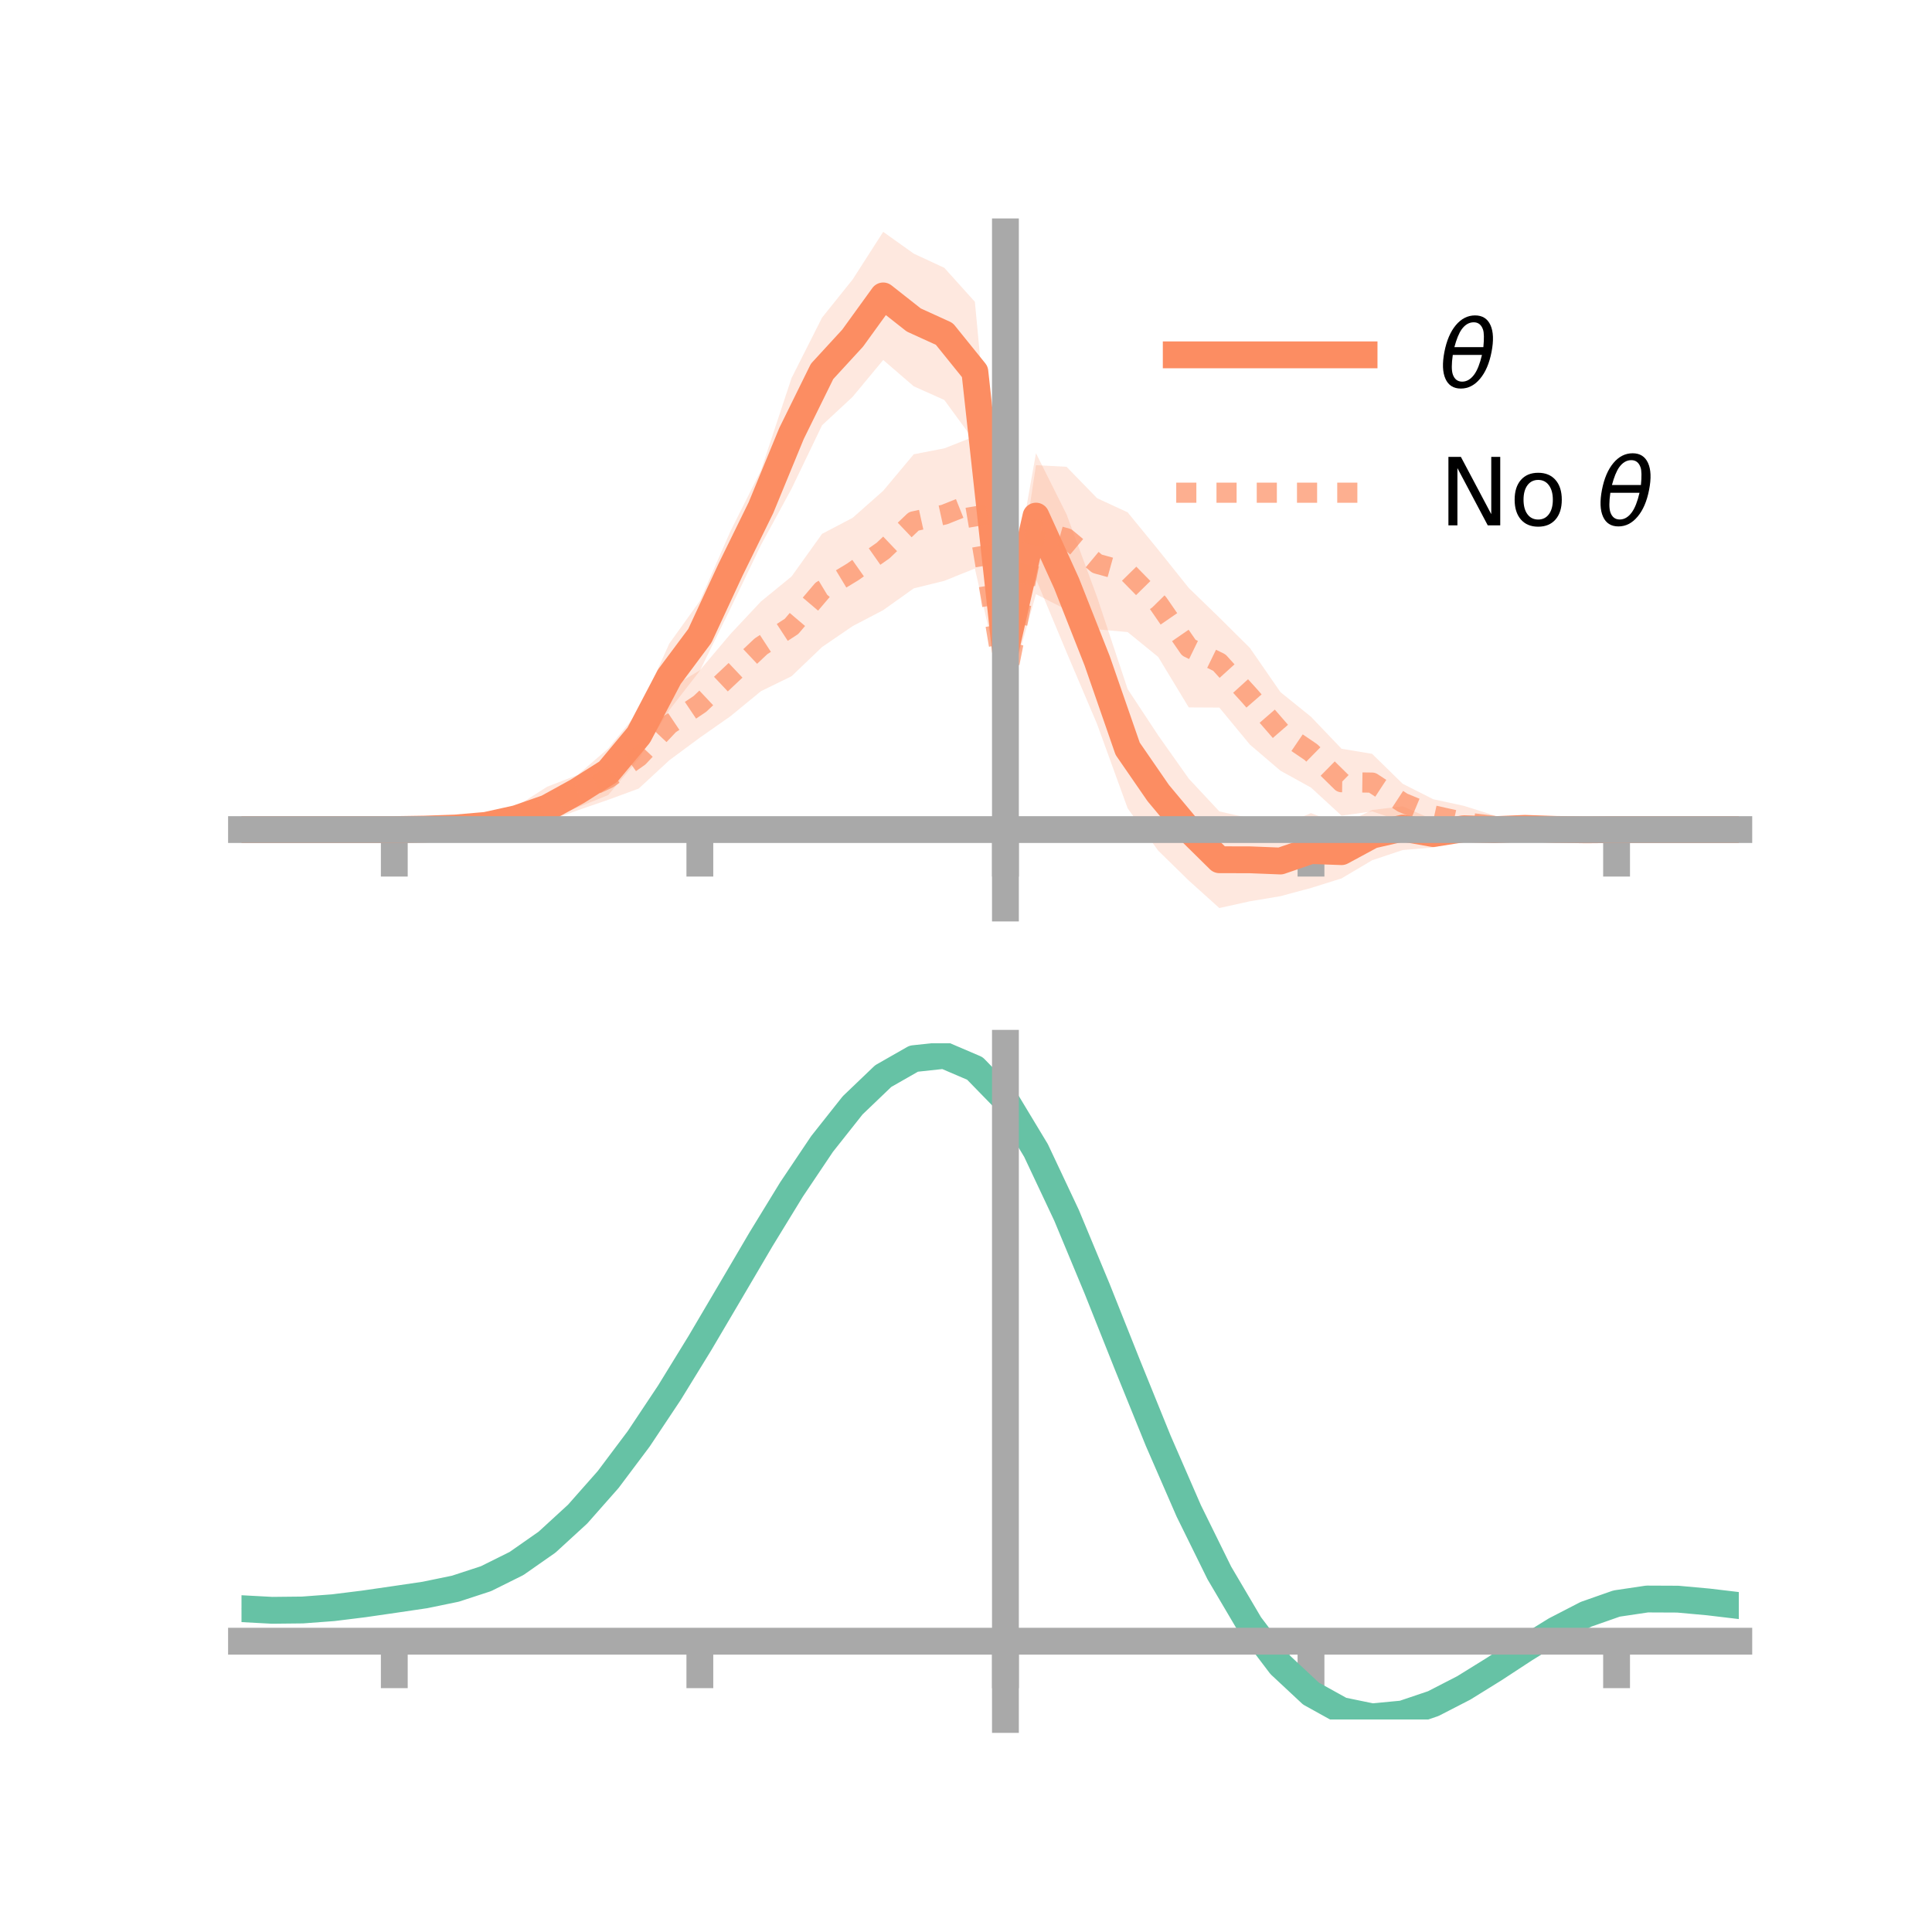 <?xml version="1.0" encoding="utf-8" standalone="no"?>
<!DOCTYPE svg PUBLIC "-//W3C//DTD SVG 1.1//EN"
  "http://www.w3.org/Graphics/SVG/1.1/DTD/svg11.dtd">
<!-- Created with matplotlib (https://matplotlib.org/) -->
<svg height="144pt" version="1.1" viewBox="0 0 144 144" width="144pt" xmlns="http://www.w3.org/2000/svg" xmlns:xlink="http://www.w3.org/1999/xlink">
 <defs>
  <style type="text/css">*{stroke-linecap:butt;stroke-linejoin:round;}</style>
 </defs>
 <g id="figure_1">
  <g id="patch_1">
   <path d="M 0 144 
L 144 144 
L 144 0 
L 0 0 
z
" style="fill:none;"/>
  </g>
  <g id="axes_1">
   <g id="patch_2">
    <path d="M 18 67.68 
L 129.6 67.68 
L 129.6 17.28 
L 18 17.28 
z
" style="fill:none;"/>
   </g>
   <g id="PolyCollection_1">
    <path clip-path="url(#p62091492f3)" d="M 18 61.832 
L 18 61.832 
L 20.278 61.832 
L 22.555 61.832 
L 24.833 61.832 
L 27.11 61.832 
L 29.388 61.832 
L 31.665 61.693 
L 33.943 61.369 
L 36.22 61.018 
L 38.498 60.289 
L 40.776 59.354 
L 43.053 57.76 
L 45.331 55.789 
L 47.608 53.022 
L 49.886 47.966 
L 52.163 44.792 
L 54.441 39.598 
L 56.718 35.057 
L 58.996 28.183 
L 61.273 23.67 
L 63.551 20.83 
L 65.829 17.28 
L 68.106 18.905 
L 70.384 19.962 
L 72.661 22.493 
L 74.939 46.6 
L 77.216 33.778 
L 79.494 38.334 
L 81.771 44.505 
L 84.049 51.362 
L 86.327 54.814 
L 88.604 58.036 
L 90.882 60.478 
L 93.159 60.993 
L 95.437 61.554 
L 97.714 60.606 
L 99.992 61.484 
L 102.269 60.374 
L 104.547 60.095 
L 106.824 61.098 
L 109.102 60.904 
L 111.38 61.27 
L 113.657 61.233 
L 115.935 61.488 
L 118.212 61.744 
L 120.49 61.831 
L 122.767 61.832 
L 125.045 61.832 
L 127.322 61.832 
L 129.6 61.832 
L 129.6 61.832 
L 129.6 61.832 
L 127.322 61.832 
L 125.045 61.832 
L 122.767 61.832 
L 120.49 61.833 
L 118.212 61.957 
L 115.935 62.151 
L 113.657 62.248 
L 111.38 62.406 
L 109.102 62.639 
L 106.824 63.164 
L 104.547 63.358 
L 102.269 64.119 
L 99.992 65.471 
L 97.714 66.184 
L 95.437 66.796 
L 93.159 67.177 
L 90.882 67.68 
L 88.604 65.63 
L 86.327 63.403 
L 84.049 60.248 
L 81.771 53.972 
L 79.494 48.615 
L 77.216 43.158 
L 74.939 50.388 
L 72.661 32.926 
L 70.384 29.813 
L 68.106 28.793 
L 65.829 26.832 
L 63.551 29.577 
L 61.273 31.695 
L 58.996 36.431 
L 56.718 40.621 
L 54.441 45.362 
L 52.163 49.993 
L 49.886 52.926 
L 47.608 56.565 
L 45.331 59.259 
L 43.053 60.18 
L 40.776 61.092 
L 38.498 61.743 
L 36.22 62.021 
L 33.943 62.06 
L 31.665 61.898 
L 29.388 61.832 
L 27.11 61.832 
L 24.833 61.832 
L 22.555 61.832 
L 20.278 61.832 
L 18 61.832 
z
" style="fill:#fc8d62;fill-opacity:0.2;"/>
   </g>
   <g id="PolyCollection_2">
    <path clip-path="url(#p62091492f3)" d="M 18 61.832 
L 18 61.832 
L 20.278 61.832 
L 22.555 61.832 
L 24.833 61.832 
L 27.11 61.832 
L 29.388 61.832 
L 31.665 61.678 
L 33.943 61.399 
L 36.22 60.837 
L 38.498 60.098 
L 40.776 58.641 
L 43.053 57.756 
L 45.331 56.431 
L 47.608 54.055 
L 49.886 51.329 
L 52.163 49.958 
L 54.441 47.259 
L 56.718 44.829 
L 58.996 42.97 
L 61.273 39.789 
L 63.551 38.595 
L 65.829 36.581 
L 68.106 33.859 
L 70.384 33.418 
L 72.661 32.519 
L 74.939 49.604 
L 77.216 34.673 
L 79.494 34.791 
L 81.771 37.133 
L 84.049 38.188 
L 86.327 40.974 
L 88.604 43.822 
L 90.882 46.031 
L 93.159 48.291 
L 95.437 51.586 
L 97.714 53.423 
L 99.992 55.808 
L 102.269 56.186 
L 104.547 58.417 
L 106.824 59.568 
L 109.102 60.061 
L 111.38 60.779 
L 113.657 61.353 
L 115.935 61.539 
L 118.212 61.672 
L 120.49 61.831 
L 122.767 61.832 
L 125.045 61.832 
L 127.322 61.832 
L 129.6 61.832 
L 129.6 61.832 
L 129.6 61.832 
L 127.322 61.832 
L 125.045 61.832 
L 122.767 61.832 
L 120.49 61.833 
L 118.212 61.97 
L 115.935 62.134 
L 113.657 62.34 
L 111.38 62.339 
L 109.102 62.493 
L 106.824 61.967 
L 104.547 61.233 
L 102.269 60.476 
L 99.992 60.796 
L 97.714 58.701 
L 95.437 57.444 
L 93.159 55.497 
L 90.882 52.739 
L 88.604 52.727 
L 86.327 48.967 
L 84.049 47.111 
L 81.771 46.904 
L 79.494 45.449 
L 77.216 44.286 
L 74.939 52.338 
L 72.661 42.374 
L 70.384 43.292 
L 68.106 43.854 
L 65.829 45.476 
L 63.551 46.667 
L 61.273 48.225 
L 58.996 50.403 
L 56.718 51.517 
L 54.441 53.386 
L 52.163 54.98 
L 49.886 56.667 
L 47.608 58.775 
L 45.331 59.611 
L 43.053 60.398 
L 40.776 61.234 
L 38.498 61.723 
L 36.22 61.879 
L 33.943 62.005 
L 31.665 61.953 
L 29.388 61.832 
L 27.11 61.832 
L 24.833 61.832 
L 22.555 61.832 
L 20.278 61.832 
L 18 61.832 
z
" style="fill:#fc8d62;fill-opacity:0.2;"/>
   </g>
   <g id="matplotlib.axis_1">
    <g id="xtick_1">
     <g id="line2d_1">
      <defs>
       <path d="M 0 0 
L 0 3.5 
" id="m113c106d49" style="stroke:#a9a9a9;stroke-width:2;"/>
      </defs>
      <g>
       <use style="fill:#a9a9a9;stroke:#a9a9a9;stroke-width:2;" x="29.388" xlink:href="#m113c106d49" y="61.832"/>
      </g>
     </g>
    </g>
    <g id="xtick_2">
     <g id="line2d_2">
      <g>
       <use style="fill:#a9a9a9;stroke:#a9a9a9;stroke-width:2;" x="52.163" xlink:href="#m113c106d49" y="61.832"/>
      </g>
     </g>
    </g>
    <g id="xtick_3">
     <g id="line2d_3">
      <g>
       <use style="fill:#a9a9a9;stroke:#a9a9a9;stroke-width:2;" x="74.939" xlink:href="#m113c106d49" y="61.832"/>
      </g>
     </g>
    </g>
    <g id="xtick_4">
     <g id="line2d_4">
      <g>
       <use style="fill:#a9a9a9;stroke:#a9a9a9;stroke-width:2;" x="97.714" xlink:href="#m113c106d49" y="61.832"/>
      </g>
     </g>
    </g>
    <g id="xtick_5">
     <g id="line2d_5">
      <g>
       <use style="fill:#a9a9a9;stroke:#a9a9a9;stroke-width:2;" x="120.49" xlink:href="#m113c106d49" y="61.832"/>
      </g>
     </g>
    </g>
   </g>
   <g id="matplotlib.axis_2"/>
   <g id="line2d_6">
    <path clip-path="url(#p62091492f3)" d="M 18 61.832 
L 20.278 61.832 
L 22.555 61.832 
L 24.833 61.832 
L 27.11 61.832 
L 29.388 61.832 
L 31.665 61.796 
L 33.943 61.715 
L 36.22 61.519 
L 38.498 61.016 
L 40.776 60.223 
L 43.053 58.97 
L 45.331 57.524 
L 47.608 54.794 
L 49.886 50.446 
L 52.163 47.393 
L 54.441 42.48 
L 56.718 37.839 
L 58.996 32.307 
L 61.273 27.682 
L 63.551 25.203 
L 65.829 22.056 
L 68.106 23.849 
L 70.384 24.888 
L 72.661 27.709 
L 74.939 48.494 
L 77.216 38.468 
L 79.494 43.474 
L 81.771 49.239 
L 84.049 55.805 
L 86.327 59.109 
L 88.604 61.833 
L 90.882 64.079 
L 93.159 64.085 
L 95.437 64.175 
L 97.714 63.395 
L 99.992 63.477 
L 102.269 62.247 
L 104.547 61.726 
L 106.824 62.131 
L 109.102 61.771 
L 111.38 61.838 
L 113.657 61.74 
L 115.935 61.819 
L 118.212 61.851 
L 120.49 61.832 
L 122.767 61.832 
L 125.045 61.832 
L 127.322 61.832 
L 129.6 61.832 
" style="fill:none;stroke:#fc8d62;stroke-linecap:square;stroke-width:2;"/>
   </g>
   <g id="line2d_7">
    <path clip-path="url(#p62091492f3)" d="M 18 61.832 
L 20.278 61.832 
L 22.555 61.832 
L 24.833 61.832 
L 27.11 61.832 
L 29.388 61.832 
L 31.665 61.815 
L 33.943 61.702 
L 36.22 61.358 
L 38.498 60.911 
L 40.776 59.937 
L 43.053 59.077 
L 45.331 58.021 
L 47.608 56.415 
L 49.886 53.998 
L 52.163 52.469 
L 54.441 50.322 
L 56.718 48.173 
L 58.996 46.687 
L 61.273 44.007 
L 63.551 42.631 
L 65.829 41.029 
L 68.106 38.857 
L 70.384 38.355 
L 72.661 37.447 
L 74.939 50.971 
L 77.216 39.479 
L 79.494 40.12 
L 81.771 42.018 
L 84.049 42.649 
L 86.327 44.97 
L 88.604 48.274 
L 90.882 49.385 
L 93.159 51.894 
L 95.437 54.515 
L 97.714 56.062 
L 99.992 58.302 
L 102.269 58.331 
L 104.547 59.825 
L 106.824 60.768 
L 109.102 61.277 
L 111.38 61.559 
L 113.657 61.846 
L 115.935 61.836 
L 118.212 61.821 
L 120.49 61.832 
L 122.767 61.832 
L 125.045 61.832 
L 127.322 61.832 
L 129.6 61.832 
" style="fill:none;stroke:#fc8d62;stroke-dasharray:1.5,1.5;stroke-dashoffset:0;stroke-opacity:0.7;stroke-width:1.5;"/>
   </g>
   <g id="patch_3">
    <path d="M 74.939 67.68 
L 74.939 17.28 
" style="fill:none;stroke:#a9a9a9;stroke-linecap:square;stroke-linejoin:miter;stroke-width:2;"/>
   </g>
   <g id="patch_4">
    <path d="M 129.6 67.68 
L 129.6 17.28 
" style="fill:none;"/>
   </g>
   <g id="patch_5">
    <path d="M 18 61.832 
L 129.6 61.832 
" style="fill:none;stroke:#a9a9a9;stroke-linecap:square;stroke-linejoin:miter;stroke-width:2;"/>
   </g>
   <g id="patch_6">
    <path d="M 18 17.28 
L 129.6 17.28 
" style="fill:none;"/>
   </g>
   <g id="legend_1">
    <g id="line2d_8">
     <path d="M 87.67 26.449 
L 101.67 26.449 
" style="fill:none;stroke:#fc8d62;stroke-linecap:square;stroke-width:2;"/>
    </g>
    <g id="line2d_9"/>
    <g id="text_1">
     <!-- $\theta$ -->
     <g transform="translate(107.27 28.899)scale(0.07 -0.07)">
      <defs>
       <path d="M 45.516 34.672 
L 14.453 34.672 
Q 12.359 20.062 14.5 13.875 
Q 17.188 6.25 24.469 6.25 
Q 31.781 6.25 37.359 13.922 
Q 42.234 20.656 45.516 34.672 
z
M 47.016 42.969 
Q 48.344 56.844 46.625 61.719 
Q 43.953 69.438 36.766 69.438 
Q 29.297 69.438 23.828 61.812 
Q 19.531 55.672 16.156 42.969 
z
M 38.188 76.766 
Q 49.906 76.766 54.594 66.406 
Q 59.281 56.109 55.719 37.844 
Q 52.203 19.625 43.453 9.281 
Q 34.766 -1.125 23.047 -1.125 
Q 11.281 -1.125 6.641 9.281 
Q 2 19.625 5.516 37.844 
Q 9.078 56.109 17.719 66.406 
Q 26.422 76.766 38.188 76.766 
z
" id="DejaVuSans-Oblique-952"/>
      </defs>
      <use transform="translate(0 0.234)" xlink:href="#DejaVuSans-Oblique-952"/>
     </g>
    </g>
    <g id="line2d_10">
     <path d="M 87.67 36.724 
L 101.67 36.724 
" style="fill:none;stroke:#fc8d62;stroke-dasharray:1.5,1.5;stroke-dashoffset:0;stroke-opacity:0.7;stroke-width:1.5;"/>
    </g>
    <g id="line2d_11"/>
    <g id="text_2">
     <!-- No $\theta$ -->
     <g transform="translate(107.27 39.174)scale(0.07 -0.07)">
      <defs>
       <path d="M 9.812 72.906 
L 23.094 72.906 
L 55.422 11.922 
L 55.422 72.906 
L 64.984 72.906 
L 64.984 0 
L 51.703 0 
L 19.391 60.984 
L 19.391 0 
L 9.812 0 
z
" id="DejaVuSans-78"/>
       <path d="M 30.609 48.391 
Q 23.391 48.391 19.188 42.75 
Q 14.984 37.109 14.984 27.297 
Q 14.984 17.484 19.156 11.844 
Q 23.344 6.203 30.609 6.203 
Q 37.797 6.203 41.984 11.859 
Q 46.188 17.531 46.188 27.297 
Q 46.188 37.016 41.984 42.703 
Q 37.797 48.391 30.609 48.391 
z
M 30.609 56 
Q 42.328 56 49.016 48.375 
Q 55.719 40.766 55.719 27.297 
Q 55.719 13.875 49.016 6.219 
Q 42.328 -1.422 30.609 -1.422 
Q 18.844 -1.422 12.172 6.219 
Q 5.516 13.875 5.516 27.297 
Q 5.516 40.766 12.172 48.375 
Q 18.844 56 30.609 56 
z
" id="DejaVuSans-111"/>
       <path id="DejaVuSans-32"/>
      </defs>
      <use transform="translate(0 0.234)" xlink:href="#DejaVuSans-78"/>
      <use transform="translate(74.805 0.234)" xlink:href="#DejaVuSans-111"/>
      <use transform="translate(135.986 0.234)" xlink:href="#DejaVuSans-32"/>
      <use transform="translate(167.773 0.234)" xlink:href="#DejaVuSans-Oblique-952"/>
     </g>
    </g>
   </g>
  </g>
  <g id="axes_2">
   <g id="patch_7">
    <path d="M 18 128.16 
L 129.6 128.16 
L 129.6 77.76 
L 18 77.76 
z
" style="fill:none;"/>
   </g>
   <g id="PolyCollection_3">
    <path clip-path="url(#p1860a42668)" d="M 18 119.946 
L 18 119.856 
L 20.278 119.985 
L 22.555 119.958 
L 24.833 119.779 
L 27.11 119.484 
L 29.388 119.142 
L 31.665 118.797 
L 33.943 118.319 
L 36.22 117.564 
L 38.498 116.417 
L 40.776 114.803 
L 43.053 112.68 
L 45.331 110.05 
L 47.608 106.95 
L 49.886 103.453 
L 52.163 99.665 
L 54.441 95.715 
L 56.718 91.755 
L 58.996 87.953 
L 61.273 84.491 
L 63.551 81.556 
L 65.829 79.334 
L 68.106 78.01 
L 70.384 77.76 
L 72.661 78.749 
L 74.939 81.122 
L 77.216 84.949 
L 79.494 89.849 
L 81.771 95.398 
L 84.049 101.198 
L 86.327 106.898 
L 88.604 112.21 
L 90.882 116.906 
L 93.159 120.826 
L 95.437 123.875 
L 97.714 126.022 
L 99.992 127.295 
L 102.269 127.769 
L 104.547 127.558 
L 106.824 126.798 
L 109.102 125.643 
L 111.38 124.251 
L 113.657 122.783 
L 115.935 121.393 
L 118.212 120.229 
L 120.49 119.434 
L 122.767 119.099 
L 125.045 119.114 
L 127.322 119.33 
L 129.6 119.613 
L 129.6 119.726 
L 129.6 119.726 
L 127.322 119.466 
L 125.045 119.268 
L 122.767 119.263 
L 120.49 119.604 
L 118.212 120.409 
L 115.935 121.597 
L 113.657 123.025 
L 111.38 124.539 
L 109.102 125.972 
L 106.824 127.16 
L 104.547 127.939 
L 102.269 128.16 
L 99.992 127.693 
L 97.714 126.439 
L 95.437 124.338 
L 93.159 121.371 
L 90.882 117.57 
L 88.604 113.02 
L 86.327 107.872 
L 84.049 102.34 
L 81.771 96.707 
L 79.494 91.312 
L 77.216 86.545 
L 74.939 82.823 
L 72.661 80.52 
L 70.384 79.561 
L 68.106 79.802 
L 65.829 81.078 
L 63.551 83.215 
L 61.273 86.035 
L 58.996 89.355 
L 56.718 92.995 
L 54.441 96.784 
L 52.163 100.56 
L 49.886 104.181 
L 47.608 107.526 
L 45.331 110.497 
L 43.053 113.027 
L 40.776 115.08 
L 38.498 116.65 
L 36.22 117.77 
L 33.943 118.506 
L 31.665 118.965 
L 29.388 119.291 
L 27.11 119.609 
L 24.833 119.879 
L 22.555 120.039 
L 20.278 120.061 
L 18 119.946 
z
" style="fill:#66c2a5;fill-opacity:0.2;"/>
   </g>
   <g id="matplotlib.axis_3">
    <g id="xtick_6">
     <g id="line2d_12">
      <g>
       <use style="fill:#a9a9a9;stroke:#a9a9a9;stroke-width:2;" x="29.388" xlink:href="#m113c106d49" y="122.324"/>
      </g>
     </g>
    </g>
    <g id="xtick_7">
     <g id="line2d_13">
      <g>
       <use style="fill:#a9a9a9;stroke:#a9a9a9;stroke-width:2;" x="52.163" xlink:href="#m113c106d49" y="122.324"/>
      </g>
     </g>
    </g>
    <g id="xtick_8">
     <g id="line2d_14">
      <g>
       <use style="fill:#a9a9a9;stroke:#a9a9a9;stroke-width:2;" x="74.939" xlink:href="#m113c106d49" y="122.324"/>
      </g>
     </g>
    </g>
    <g id="xtick_9">
     <g id="line2d_15">
      <g>
       <use style="fill:#a9a9a9;stroke:#a9a9a9;stroke-width:2;" x="97.714" xlink:href="#m113c106d49" y="122.324"/>
      </g>
     </g>
    </g>
    <g id="xtick_10">
     <g id="line2d_16">
      <g>
       <use style="fill:#a9a9a9;stroke:#a9a9a9;stroke-width:2;" x="120.49" xlink:href="#m113c106d49" y="122.324"/>
      </g>
     </g>
    </g>
   </g>
   <g id="matplotlib.axis_4"/>
   <g id="line2d_17">
    <path clip-path="url(#p1860a42668)" d="M 18 119.901 
L 20.278 120.023 
L 22.555 119.999 
L 24.833 119.829 
L 27.11 119.547 
L 29.388 119.217 
L 31.665 118.881 
L 33.943 118.412 
L 36.22 117.667 
L 38.498 116.534 
L 40.776 114.941 
L 43.053 112.853 
L 45.331 110.273 
L 47.608 107.238 
L 49.886 103.817 
L 52.163 100.113 
L 54.441 96.249 
L 56.718 92.375 
L 58.996 88.654 
L 61.273 85.263 
L 63.551 82.386 
L 65.829 80.206 
L 68.106 78.906 
L 70.384 78.66 
L 72.661 79.634 
L 74.939 81.973 
L 77.216 85.747 
L 79.494 90.581 
L 81.771 96.053 
L 84.049 101.769 
L 86.327 107.385 
L 88.604 112.615 
L 90.882 117.238 
L 93.159 121.099 
L 95.437 124.106 
L 97.714 126.231 
L 99.992 127.494 
L 102.269 127.964 
L 104.547 127.748 
L 106.824 126.979 
L 109.102 125.807 
L 111.38 124.395 
L 113.657 122.904 
L 115.935 121.495 
L 118.212 120.319 
L 120.49 119.519 
L 122.767 119.181 
L 125.045 119.191 
L 127.322 119.398 
L 129.6 119.669 
" style="fill:none;stroke:#66c2a5;stroke-linecap:square;stroke-width:2;"/>
   </g>
   <g id="patch_8">
    <path d="M 74.939 128.16 
L 74.939 77.76 
" style="fill:none;stroke:#a9a9a9;stroke-linecap:square;stroke-linejoin:miter;stroke-width:2;"/>
   </g>
   <g id="patch_9">
    <path d="M 129.6 128.16 
L 129.6 77.76 
" style="fill:none;"/>
   </g>
   <g id="patch_10">
    <path d="M 18 122.324 
L 129.6 122.324 
" style="fill:none;stroke:#a9a9a9;stroke-linecap:square;stroke-linejoin:miter;stroke-width:2;"/>
   </g>
   <g id="patch_11">
    <path d="M 18 77.76 
L 129.6 77.76 
" style="fill:none;"/>
   </g>
  </g>
 </g>
 <defs>
  <clipPath id="p62091492f3">
   <rect height="50.4" width="111.6" x="18" y="17.28"/>
  </clipPath>
  <clipPath id="p1860a42668">
   <rect height="50.4" width="111.6" x="18" y="77.76"/>
  </clipPath>
 </defs>
</svg>

